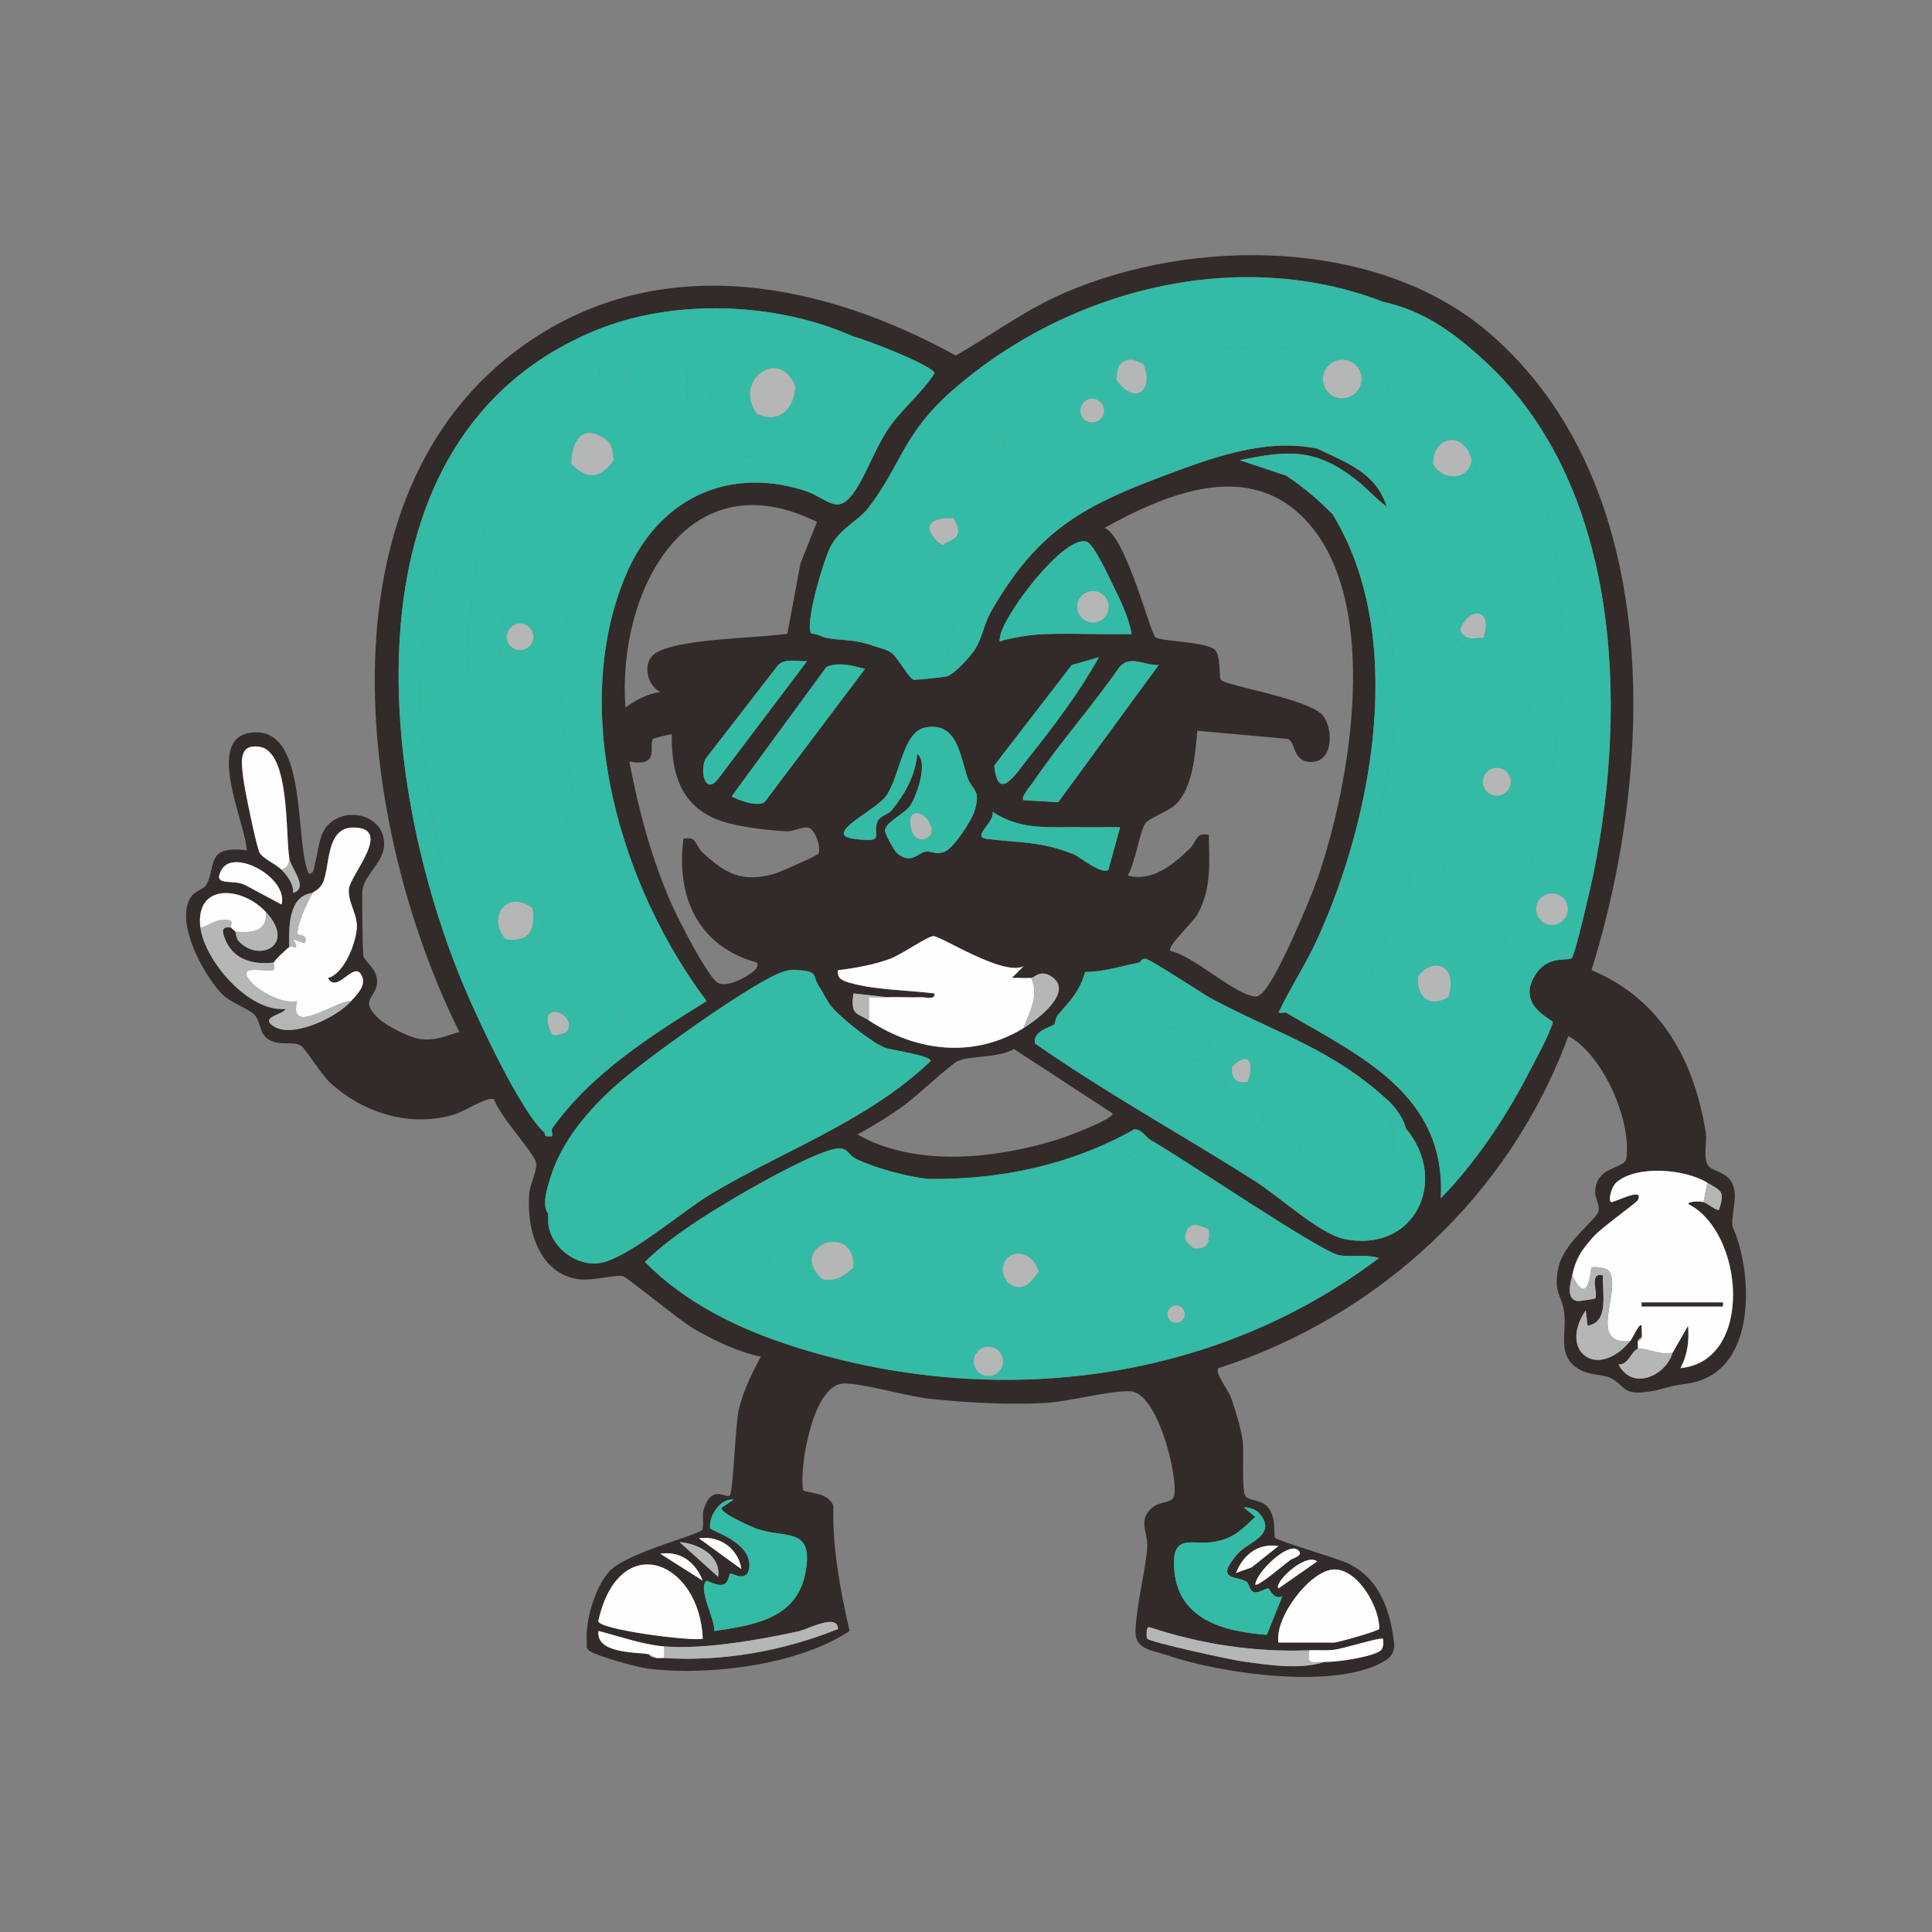 <?xml version="1.0" encoding="UTF-8"?><svg id="Layer_1" xmlns="http://www.w3.org/2000/svg" viewBox="0 0 500 500"><rect x="0" y="0" width="500" height="500" fill="#808080" stroke="none"/><defs><style>.cls-1{fill:#322b29;}.cls-2{fill:#fefefe;}.cls-3{fill:#33bba6;}.cls-4{fill:#b5b6b6;}</style></defs><path class="cls-1" d="M151.87,425.09c-.51-5.47,2.14-14.53,5.96-18.54,4.49-4.73,23.14-9.37,23.87-10.62.6-1.02-.07-3.52.38-5.11,1.94-6.82,5.67-3.05,6.75-3.74.95-.61,1.42-18.15,2.35-22.19,1.13-4.91,3.4-9.38,5.7-13.79-5.94-1.23-12.07-4.2-17.31-7.21-3.62-2.08-17.28-13.38-18.4-13.64-1.87-.44-7.86,1.38-11.73.77-10.27-1.63-13.27-13.56-12.45-22.33.22-2.4,2.19-5.93,1.72-7.9-.58-2.45-9.72-12.44-10.83-16.27-1.52-.95-7.63,3.08-10.2,3.87-11.37,3.49-23.71-.28-32.33-8.28-2.22-2.06-6.42-8.9-7.48-9.52-2.11-1.24-5.59.22-8.4-1.6-2.48-1.6-1.94-4.63-3.62-6.38-1.55-1.61-6.06-2.97-8.51-5.49-4.72-4.85-12.19-18.67-7.92-24.99,1.1-1.62,3.3-2,3.93-3.07,2.68-4.53-.35-10.47,10.52-8.98-.34-7.41-11.75-30.55,2.5-30.55,13.31,0,9.85,28.42,13.51,36.55,1.44.24,1.4-1.76,1.68-2.79,1.01-3.62.91-8.21,4.33-10.68,5.58-4.04,14.25-.64,13.47,6.61-.46,4.31-5.26,7.41-5.58,11.37-.11,1.36.05,15.98.25,16.8.36,1.53,3.39,3.08,3.55,6.36.21,4.52-4.96,4.75.36,9.8,2.04,1.93,7.98,4.96,10.69,5.33,4.16.56,6.41-.75,10.24-1.8-26.52-53.51-38.2-142.27,19.69-179.8,34.31-22.24,75-13.9,108.81,4.74,9.32-5.39,17.89-11.77,27.82-16.1,33.46-14.61,81.45-14.46,110.15,10.2,45.39,39,42.96,112.35,26.54,164.94,18.05,7.55,26.57,23.39,29.57,42.04.39,2.43-.67,5.89.43,8.24,1.21,2.59,8.16,1.19,6.95,10.2-1.09,8.14-.44,4.03,1.51,11.59,3.29,12.73,2.29,32.97-14.03,35-4.65.58-5.47,1.32-8.99,1.92-7.72,1.32-6.56-1.5-10.49-3.41-2.24-1.09-5.12-.62-7.88-2.12-6.22-3.4-3.43-9.24-4.14-14.86-.56-4.46-2.9-5.07-1.5-11.62s9.84-12.29,10.4-14.63c.36-1.53-.91-3.26-.88-4.83.14-7.17,7.7-5.78,8.1-8.93,1.25-9.9-6.1-26.69-15.06-31.54-15,41.07-48.9,72.52-90.55,85.97-.99,1.27,2.49,5.49,3.31,7.76,1.05,2.9,2.6,8.07,2.97,11.03.41,3.26-.37,12.69.71,14.28.89,1.31,3.94.94,5.6,2.68,2.65,2.79,1.53,7.52,2.07,8.16.63.77,16.04,5.26,18.88,6.62,8.38,4,11.19,12.72,12,21.5-.17.11.06,2.08-2.04,3.45-12.43,8.08-43.12,3.52-56.72-1.18-3.78-1.31-8.42-1.43-8.24-6.27.26-6.98,2.48-14.9,3.04-21.56.32-3.87-2.67-7.2,1.43-10.48,2.23-1.78,5.31-.77,5.62-3.45.66-5.77-4.57-26.41-11.54-26.57-5.69-.13-15.59,2.69-22.06,3.04-9.5.52-20.4-.08-29.87-1.11-6.11-.67-17.17-4.06-22.18-3.92-7.86.21-11.44,21.2-10.5,27.47.16.96,6.69.34,7.87,4.27-.29,10.68,1.8,21.78,4.19,32.3-13.15,8.79-36.53,11.71-52.24,9.74-2.58-.32-13.46-3.29-15.14-4.66-1.02-.83-.53-1.12-.62-2.08ZM357.87,78.09c-37.55-14.51-81.84-3.07-111.47,23.03-12.82,11.29-13.15,19.28-21.67,30.33-2.5,3.24-6.83,4.99-9.5,9.5-1.92,3.23-7.15,20.88-5.23,23.04,1.38-.04,2.79.91,3.88,1.11,4.41.79,6.95.25,12,2,1.68.59,3.54.88,5,2s4.47,6.57,5.58,6.83c.41.1,7.25-.66,8.42-.83,1.83-.28,6.33-5.23,7.46-7.04,1.85-2.97,2.43-6.81,4.17-9.83,11.65-20.22,22.68-26.83,44.12-34.88,12.62-4.74,26.69-10.07,40.25-7.25,7.33,3.54,15.26,6.17,17.99,15-2.91-2.09-5.15-4.8-7.99-7-10.34-8-17.31-7.68-29.99-4.99l11.99,3.99c4.26,2.81,8.47,6.36,12,10,19.19,31.26,10.59,77.85-3.82,109.68-3.02,6.67-7.23,13-10.17,19.32.6.16,1.67-.19,2,0,19.23,11.33,41.38,21.15,40.01,48,8.84-9.03,16.65-20.68,22.51-31.98,1.76-3.4,5.57-10.24,6.46-13.54.2-.73-9.79-4.24-4.43-12.44,3.28-5.02,8.31-3.33,9.33-4.16.87-.72,5.07-19.1,5.63-21.87,8.91-44.1,6.89-100.76-28.51-133.01-7.81-7.12-15.48-12.73-26-15ZM140.87,293.09c.17.15.08.86.5.99h1.5c.16-.58-.19-1.72,0-1.99,10-14.16,25.51-24,40-33.02-22.14-29.34-35.81-75.09-20.86-110.34,8.03-18.93,25.37-28.08,45.66-21.94,6.96,2.11,9.09,7.63,14.2-.7,3.02-4.92,4.77-10.35,8.17-15.33s8.5-8.98,11.83-14.15c-.48-2.08-18.02-8.8-21-9.52-20.02-8.92-46.56-9.97-66.98-1.48-66.14,27.49-56.35,116.62-33.48,170.45,3.53,8.31,14.35,31.6,20.47,37.03ZM302.87,246.08c6.35,1.54,15.3,10.2,20.99,11.62,1.31.33,1.45.37,2.55-.5,3.66-2.88,12.59-24.2,14.47-29.58,8.69-24.89,16.66-71.29-2.51-92.53-14.83-16.44-36.18-7.5-52.49,1.51,5.68,2.52,11.84,27.47,13.15,28.34,1.58,1.06,12.41,1.09,15.19,3.07,1.87,1.33,1.13,7.18,1.77,7.95,1.27,1.53,22.73,4.89,26.33,9.17,2.73,3.24,2.88,12.04-2.96,12.06-5.05.01-3.86-5.21-6.13-5.97l-23.36-2.11c-.57,6.02-1.08,14.47-5.51,18.99-1.88,1.92-7,3.58-7.97,5.03-1.52,2.27-2.62,10.41-4.55,13.45,6.44,1.73,11.79-2.86,16.06-6.96,1.91-1.83,1.47-4.36,4.95-3.53.11,7.32.74,13.9-2.96,20.54-1.19,2.14-7.9,8.26-7.03,9.45ZM203.77,163.99l3.38-18.11,4.28-10.81c-34.05-16.87-51.8,18.74-49.55,48.03,2.7-1.97,5.61-3.54,8.99-4.01-3.56-1.8-4.64-7.63-1.42-9.91,5.67-4.02,26.85-3.96,34.32-5.18ZM287.87,151.09c-1.06-2.14-4.86-10.37-6.66-10.91-5.86-1.76-21.31,18.71-22.35,24.41-.41,2.23-.09,1.29,1.02,1.04,3.99-.9,6.85-1.4,10.99-1.53,7.31-.24,14.69.18,22,0-.87-4.64-2.93-8.82-5-12.99ZM284.38,170.11l-7,1.99-20.06,26.02c.97,9.85,5.65,2.03,8.96-2.11,6.46-8.07,13.12-16.95,18.1-25.89ZM208.87,171.1c-2.5.16-5.53-.83-7.48,1.01l-18.77,24.25c-1.59,3.14-.11,9.58,3.24,5.21l23.02-30.47ZM299.87,172.1c-3.54.19-7.22-2.62-10.08.42-7.01,10.16-15.38,19.49-22.29,29.7-.61.9-3.47,4.15-2.62,4.87l8.98.53,26.01-35.52ZM223.87,173.1c-3.21-.83-6.72-1.85-9.99-.5l-24.52,33.49c1.99,1.15,6.61,2.71,8.5,1.52l26.01-34.52ZM232.15,220.79c3.68,3.08,5.28-.04,7.4-.38,1.54-.25,2.62.97,5.04-.03,2.26-.94,6.86-8.01,7.61-10.46,1.77-5.78-.54-5.07-1.83-8.82-1.95-5.7-2.67-14.28-10.76-12.85-6.07,1.08-6.59,12.58-10.3,17.78-2.76,3.86-16.98,10.06-7.98,11.11,7.97.93,4.41-.78,5.71-4.37.59-1.63,2.85-1.91,3.85-3.17,3.39-4.28,6.05-8.94,6.49-14.5,2.97,2.23-.19,10.92-1.71,13.28-1.37,2.11-6.24,4.29-6.63,6.37-.17.91,2.42,5.45,3.13,6.05ZM173.86,190.09c-.16-.19-4.7.94-4.86,1.13-1.24,1.52,2.05,7.45-6.13,5.87,2.44,12.74,5.82,25.48,11.14,37.35,1.82,4.05,8.54,17.14,11.38,19.64,2.22,1.97,8.01-1.24,9.85-2.91.76-.69,1.05-1.6.63-2.07-15.21-4.16-20.97-17.06-18.99-32.02,3.51-.86,3.03,1.77,4.94,3.54,5.98,5.53,10.21,7.88,18.61,5.52,1.27-.36,10.99-4.64,11.32-5.17.88-1.39-.7-6.28-2.53-6.77-1.38-.37-3.78,1.04-5.8.94-4.52-.23-12.34-1.17-16.52-2.57-10.59-3.56-13.18-12.08-13.04-22.47ZM74.87,222.09c-1.06-5.99.26-27.63-7.73-28.82-5.5-.82-4.68,4.06-4.17,8.22.37,3.04,3.17,16.45,4.08,18.91.63,1.7,4.39,3.2,5.81,4.69,1.53,1.6,3.12,3.63,3.01,6,4.13-1.35-.51-6.17-1.01-9ZM279.87,214.09c-8.14-.13-15.78.89-22.98-4,.62,2.71-5.56,6.48-1.54,7,8.66,1.13,13.66.49,22.52,4,1.45.58,7.33,5.46,8.99,4l3.01-10.99c-3.32-.05-6.67.05-10,0ZM80.87,231.09c-6.25.75-6.14,8.87-6,14-1.11.93-3.28,2.88-4,4-5.23.68-10.44-.68-12.57-5.94-.74-1.84-1.29-3.56,1.57-3.06.2.37.78.64,1,1,.31.51.13,1.68.93,2.52,5.29,5.61,14.93.99,7.07-7.52-6.35-6.88-18.46-7.55-17,4,1.07,8.42,12.43,21.92,21.99,21.01-.34,1.49-6.9,2.06-3.03,4.52,4.99,3.18,16.43-2.4,20.03-6.53,1.56-1.79,4.33-4.28,2.51-7.01-2.06-3.09-6.23,5.22-8.5,1.03,4.31-1.09,7.5-9.54,7.49-13.51,0-3.25-2.38-6.27-2.07-9.54.35-3.67,11.69-15.92,1.07-15.88-7.06.02-5.93,9.98-7.75,14.18-.84,1.93-2.59,2.45-2.74,2.74ZM72.87,234.09c1.78-6.89-12.32-14.65-15.52-9.02-2.58,4.53,3.03,2.37,6.08,3.97l9.44,5.05ZM266.87,253.09c-1.65.11-3.35-.06-5-.01l2.99-2.99c-5.44,2.56-21.41-7.92-23.32-7.82-1.58.08-8.19,4.75-11.14,5.85-4.06,1.52-9.2,2.47-13.53,2.97-.39,2.26,1.52,2.83,3.19,3.3,6.46,1.82,15.02,1.87,21.8,2.71.23,1.75-2.27.94-3.48.99-2.83.12-5.69-.13-8.51,0l-9-1c-.8,5.81.92,4.97,4,7,12.28,8.09,27.1,9.88,40,2,3.39-2.07,13.56-9.54,7.01-13.52-2.73-1.66-4.2.46-5.01.52ZM294.87,249.09c-4.7.9-9.09,2.42-14.05,2.45-1.47,5.15-3.78,7.31-6.99,11.05-.73.85-.77,2.28-.97,2.49-.61.66-5.79,1.7-4.99,4.98,18.37,12.82,38.02,23.62,56.91,35.6,6.24,3.96,16.75,13.66,23.02,14.97,18.34,3.82,27.3-15.12,16.06-28.55-.6-2.55-2.56-5.33-4.43-7.07-14.5-13.5-28.53-17.34-45.59-26.4-2.88-1.53-16.22-10.49-17.5-10.51-.9-.01-1.31.95-1.47.99ZM141.87,314.09c-.06.31.02.67,0,1-.5,6.69,6.66,12.73,13.23,11.81,7.17-1.01,21.3-13.27,28.46-17.61,19.02-11.52,40.94-19.03,57.29-34.69.04-1.49-10.25-2.79-11.98-3.5-3.38-1.38-11.75-8-14-11-.91-1.21-1.95-3.4-3-5-1.7-2.6-.02-3.63-5-4-2.39-.18-3.38,0-5.57.93-8.32,3.56-33.56,21.62-40.96,28.05s-15.04,15.06-17.99,25.01c-.7,2.35-2.2,6.85-.48,9.02ZM287.87,288.1l-25.48-16.63c-3.88,2.41-11.22,1.66-14.5,3.13-1.87.83-10.69,9.12-13.7,11.3-3.88,2.82-8.07,5.46-12.31,7.68,15.13,8.66,36.11,6.29,52.2,1.21,1.46-.46,14.72-5.32,13.79-6.7ZM239.87,305.09c-5.66-.78-12.24-2.42-18-5-3.09-1.38-2.05-4.09-7.72-2.23-8.15,2.67-25.63,12.84-33.2,17.81-4.97,3.26-9.79,6.75-14.06,10.92,10.5,10.62,24.09,17.26,38.19,21.79,51.36,16.47,108.4,10.02,151.78-22.79-3.3-1.05-6.83-.16-10.26-.73-4.7-.79-40.3-25-48.74-29.76-1.3-.73-2.4-2.93-4.33-2.82-16.29,9.24-34.98,13.16-53.67,12.82ZM441.87,306.09c-5.72-3.53-18.33-4.66-23.56-.06-1.21,1.06-2.13,4.31-1.43,5.06.41.44,8.84-4.2,6.99-.51-.41.81-9.3,7.01-11.5,9.5-3.07,3.47-4.52,5.53-5.49,10.01-.34,1.58-1.83,6.19,1.44,6.66.23.03,4.34-.55,4.5-.71.97-.95-1.82-7.03,2.05-5.94-.33,4.13,1.76,12.1-3.99,12.99l-.49-3.98c-7.16,10.58,2.94,18.26,11.49,7.99.75-.9,2.47-5.04,2.99-3.99-.05.98.13,2.02.01,2.99-.44.16-.89.56-1,1-.14.57.09,1.36,0,2-1.55.33-2.47,4.26-5,4.02,3.55,6.9,12.19,2.98,14-3.02l3.99-7c.33,3.87-.12,7.56-1.99,10.99,19.14-1.84,16.54-35.22,2-42.49.4-.83,3.29-.66,3.99-.49s3.5,2.37,3.99,2c1.71-5.07.38-4.92-2.99-7ZM189.86,388.1c-3.54-.43-6.54,4.47-6.07,7.38.13.78,10.71,3.49,10.13,10.11-.37,4.23-4.64,1.43-4.94,1.64-.34.23-.35,2.35-1.73,2.82-1.71.58-4.2-1.09-4.38-.95-2.44,1.84,2.28,10.17,2,13.01,11.58-1.68,22.79-3.66,23.93-17.65.73-8.96-5.94-6.38-12.97-8.82-1.11-.39-10.16-4.3-8.97-5.53l3-2ZM325.61,391.35c-.75-.79-2.59-1.32-3.73-1.26l2.99,2.49c-3.62,3.29-5.48,5.53-10.58,6.43-5.65,1-10.88-2.38-10.44,6.53.67,13.53,12.64,16.68,24.01,17.55l4.02-10c-2.32,1.09-3.33-2.01-3.59-2.01-1.03-.02-2.45,1.31-3.8.94-1.11-.3-1.21-2.25-1.87-2.67-2.63-1.66-8.47-.16-2.26-7.3,2.56-2.94,10.71-4.95,5.26-10.71ZM191.87,406.09c-.76-5.31-5.72-8.81-10.99-7.98l10.99,7.98ZM185.86,408.09c.83-5.6-5.44-8.7-9.98-8.99l9.98,8.99ZM330.87,400.1c-5.32-.78-9.1,2.24-11,6.98l4.05-1.44,6.95-5.54ZM335.86,401.1c-2.57-2.09-10.78,5.84-10.99,8.98.69.66,7.84-5.48,9.11-6.41.5-.37,3.69-1.11,1.89-2.58ZM181.87,409.08c-1.9-4.74-5.68-7.76-10.99-6.98l10.99,6.98ZM181.88,424.1c-.86-20.36-21.68-28.48-27.04-4.58-.04,2.21,24.01,5.31,27.04,4.58ZM340.87,404.1c-3.03-2.42-11.39,5.61-9.99,6.98l9.99-6.98ZM330.87,425.09h14.5c.65,0,11.48-2.97,11.57-3.57.15-5.46-5.57-15.35-11.57-15.35s-15.61,12.47-14.5,18.92ZM171.87,426.09c-5.45-.43-11.67-2.65-16.99-4-.66,5.77,9.08,5.43,12.99,6,.11.02.26.83,2,1,.66.06,1.34-.04,2,0,15.22,1,30.97-1.84,45.01-7.51-.1-4.2-7.62.04-10.38.64-10.2,2.21-24.28,4.69-34.63,3.87ZM338.87,427.09c-14.21.56-28.03-1.57-41.49-6.01-.89-.03-.64,2.83-.51,2.99.81.97,21.67,5.49,24.63,5.89,6.65.91,14.92,2.27,21.37.13,3.09.1,12.13-1.23,14.4-2.91.95-.7.77-2.89.59-3.08-.44-.47-10.43,2.62-12.63,2.87s-4.24.04-6.36.12Z"/><path class="cls-3" d="M357.87,78.09c10.52,2.27,18.19,7.88,26,15l13.27,28.23c17.4,49.97,1.69,117.95-27.77,160.75-9.36-10.41-21.54-17.92-34.5-22.98,23.26-31.16,40.02-95,10-126-3.53-3.64-7.74-7.19-12-10,5.71-2.93,12.26.28,18,1,2.84,2.2,5.08,4.91,7.99,7-2.73-8.83-10.66-11.46-17.99-15-2.14-1.03-3.96-2.77-6.73-3.77-37.75-13.73-88.53,22.61-89.27,62.77-1.16.17-8,.93-8.42.83-1.12-.26-4.11-5.7-5.58-6.83.93-5.38,7.97-25.6,12-28,5.72,4.35,10.76-5.81,4-7-.31-.05-.68,0-1,0,.04-2.94-2.06-3.4-4.45-3.02-7.56,1.18-17.07,28.41-15.55,36.02-5.05-1.75-7.59-1.21-12-2,.62-11.29,3.99-22.66,10.6-31.9,30.97-43.24,79.3-66.76,133.4-55.1ZM253.87,113.09c-.28,7.67,6.82,6.61,6,0,1.54-.13,13.22-8,15.98-9.52,2.56-1.41,12.6-4.91,13.02-5.48,4.37,6.94,10.09,3.37,7-4,6.6-.25,13.66-3.43,20.52-3.98,3.73-.3,21.08.84,22.39-1.1,4-5.94-11.49-8.74-14.91-8.91-.99-.05-2.01,0-3,0-17.98.15-44.5,9.61-58.48,21.02-3.51,2.87-8.35,7.26-8.52,11.98ZM352.37,98.08c0-2.76-2.24-5-5-5s-5,2.24-5,5,2.24,5,5,5,5-2.24,5-5ZM333.71,97.58c0-2-1.62-3.62-3.62-3.62s-3.62,1.62-3.62,3.62,1.62,3.62,3.62,3.62,3.62-1.62,3.62-3.62ZM359.16,100.29c0-1.68-1.36-3.04-3.04-3.04s-3.04,1.36-3.04,3.04,1.36,3.04,3.04,3.04,3.04-1.36,3.04-3.04ZM285.75,106.26c0-1.7-1.38-3.08-3.08-3.08s-3.08,1.38-3.08,3.08,1.38,3.08,3.08,3.08,3.08-1.38,3.08-3.08ZM376.88,109.09c2.81,2.84,7.95-4.67,3.48-5.99-3.86-1.14-4.19,5.27-3.48,5.99ZM380.87,119.09c-1.91-7.78-10.05-6.37-10,1,.07,10.54,11.64,8.06,11,.56-.08-.89-.95-1.33-1-1.56ZM398.21,139.01c0-2.67-2.16-4.83-4.83-4.83s-4.83,2.16-4.83,4.83,2.16,4.83,4.83,4.83,4.83-2.16,4.83-4.83ZM377.87,163.09c-.61,1.84-1.71,4.03,1.71,4.85s3.59-.97,4.29-2.85c2.84-7.63-3.87-8.42-6-2ZM401.26,183.07c0-1.6-1.3-2.9-2.9-2.9s-2.9,1.3-2.9,2.9,1.3,2.9,2.9,2.9,2.9-1.3,2.9-2.9ZM368.54,186.22c-6.52,2.21,1.82,13.49,6.34,8.39,3.47-3.91-1.59-10-6.34-8.39ZM390.99,202.32c0-2-1.62-3.62-3.62-3.62s-3.62,1.62-3.62,3.62,1.62,3.62,3.62,3.62,3.62-1.62,3.62-3.62ZM358.87,242.09c-4.03-4.16-9.59-.7-7.36,4.74.76,1.85,3.25,1.99,3.36,2.26.53,1.26-.98,4.73,1.52,6,7.76-4.78,11.56-14.74,14.48-23,.89-2.5,1.42-2.44,2-6,.04-.27.94-.65.83-2.23-.26-3.67-5.48-5.1-7.89-2.32-.72.83-6.31,18.03-6.94,20.56ZM374.87,258.09c2.73-9.99-5.66-9.82-8-5-3.84,7.9,3.52,11.8,8.14,6.48.89-1.02-.16-1.4-.14-1.48ZM356.87,262.69c0-1.76-1.42-3.18-3.18-3.18s-3.18,1.42-3.18,3.18,1.42,3.18,3.18,3.18,3.18-1.42,3.18-3.18Z"/><path class="cls-3" d="M291.87,299.09l35.04,19.46c.8.49,1.39,1.9.96,2.52-.55.81-15.1,8.18-17.32,9.19-41.44,18.82-92.07,19.38-132.65-1.67,10.55-11.35,26.18-15.02,38.9-23.08,2.1-1.33,4.97-2.52,5.08-5.42,5.76,2.58,12.34,4.22,18,5,16.86,2.32,35.97.79,52-6ZM278.87,310.09c-1.32.47-3.53-.84-5.52.98-3.68,3.35-.95,13.02,8.52,4.02,2.11-2.01,5.44-3,3.56-7.06-3.56-3.56-5.99,1.85-6.56,2.06ZM232,311.23c-2.31,3.63,2.82,8.91,5.41,3.86,2.09-4.08-4-6.06-5.41-3.86ZM308.87,323.09c4.1,4.2,7.83-.87,6.53-4.01-1-2.4-2.38-.95-2.53-.99-1.86-.49-3.69-2.1-5.56-.06-1.54,3.1.05,3.51,1.56,5.06ZM212.87,331.09c3.78,3.33,7.77,2.21,8-3,.56-12.32-17.62-5.47-8,3ZM198.74,328.95c2.31-3.63-2.82-8.91-5.41-3.86-2.09,4.08,4,6.06,5.41,3.86ZM260.87,332.09c3.97,5.39,10.12,3.07,8-3-3.06-8.73-12.94-3.71-8,3Z"/><path class="cls-3" d="M297.87,295.09c8.44,4.77,44.03,28.98,48.74,29.76,3.43.57,6.95-.32,10.26.73-43.38,32.81-100.42,39.26-151.78,22.79-14.1-4.52-27.69-11.17-38.19-21.79,4.27-4.16,9.09-7.65,14.06-10.92,7.58-4.97,25.05-15.15,33.2-17.81,5.67-1.86,4.63.85,7.72,2.23-.11,2.89-2.98,4.08-5.08,5.42-12.72,8.07-28.34,11.73-38.9,23.08,40.58,21.05,91.22,20.5,132.65,1.67,2.23-1.01,16.77-8.38,17.32-9.19.43-.62-.16-2.03-.96-2.52l-35.04-19.46c1.47-.62,4.49-2.94,6-4ZM306.63,340.09c0-1.25-1.01-2.26-2.26-2.26s-2.26,1.01-2.26,2.26,1.01,2.26,2.26,2.26,2.26-1.01,2.26-2.26ZM259.59,352.34c0-2.1-1.7-3.8-3.8-3.8s-3.8,1.7-3.8,3.8,1.7,3.8,3.8,3.8,3.8-1.7,3.8-3.8Z"/><path class="cls-3" d="M383.87,93.09c35.4,32.25,37.42,88.91,28.51,133.01-.56,2.77-4.76,21.15-5.63,21.87-1.02.84-6.05-.85-9.33,4.16-5.36,8.21,4.63,11.72,4.43,12.44-.89,3.3-4.69,10.14-6.46,13.54-5.86,11.3-13.68,22.95-22.51,31.98,1.37-26.85-20.78-36.67-40.01-48-1.06-3.6,1.86-2.82,2-3,12.96,5.06,25.15,12.57,34.5,22.98,29.46-42.81,45.17-110.79,27.77-160.75l-13.27-28.23ZM405.75,235.3c0-2.26-1.83-4.09-4.09-4.09s-4.09,1.83-4.09,4.09,1.83,4.09,4.09,4.09,4.09-1.83,4.09-4.09Z"/><path class="cls-3" d="M294.87,249.09c6.44,4.35,12.65,9.16,19.33,13.17,15.94,9.57,30.35,13.29,44.67,25.83,3.25,6.98,2.67,14.94-4.29,19.21-13.51,8.28-20.86-3.09-30.8-9.61-16.82-11.04-34.27-21.27-50.91-32.59.2-.21.24-1.64.97-2.49,3.21-3.74,5.52-5.9,6.99-11.05,4.96-.03,9.34-1.56,14.05-2.45ZM297.74,261.08c0-1.89-1.53-3.42-3.42-3.42s-3.42,1.53-3.42,3.42,1.53,3.42,3.42,3.42,3.42-1.53,3.42-3.42ZM305.87,270.09c4.42,10.41,10.33-1.31,5.4-2.92-3.41-1.12-3.76,1.64-5.4,2.92-.49-1.16-.51-2.71-1.09-3.9-7.85-1.53-5.44,9,1.09,3.9ZM318.87,276.09c-3.97,4.01-1.57,7.24,3.43,6.05,1.18-.28.35-1.47.57-2.05,1.85-4.87.39-8.43-4-4ZM349.81,289.01c0-2.13-1.73-3.85-3.85-3.85s-3.85,1.73-3.85,3.85,1.73,3.85,3.85,3.85,3.85-1.73,3.85-3.85ZM326.98,289.43c0-1.36-1.1-2.46-2.46-2.46s-2.46,1.1-2.46,2.46,1.1,2.46,2.46,2.46,2.46-1.1,2.46-2.46ZM338.38,295.1c-1.66.37-3.76,4.24-1,4.99,4.51,1.22,4.31-5.72,1-4.99Z"/><path class="cls-3" d="M211.87,255.09c-6.8,7.17-48.23,26.54-48.88,34.65-.12,1.47,1,2.4,2.39,2.39.88,0,12.13-8.59,14.49-10.04-3.74,15.48,16.79,6.47,3-1,2.68-1.61,19.4-11,20-12,4.69,3.92,7.88,2.22,7-4,.38-.04,5.97-3.76,5-5,2.25,3,10.62,9.62,14,11-16.55,14.52-40.69,20.77-57.48,34.02-3.67,2.89-6.16,7.19-10.47,9.53-7.11,3.86-11.77,2.35-19.05.45.02-.33-.06-.69,0-1,.73-3.55,5.57-12.38,7.77-15.73,13.18-20,39.75-31.44,58.7-45.26l-1.47-2.01c4.98.37,3.3,1.4,5,4ZM203.95,281.58c0-1.43-1.16-2.58-2.58-2.58s-2.58,1.16-2.58,2.58,1.16,2.58,2.58,2.58,2.58-1.16,2.58-2.58ZM160.87,303.09c1.43,1.84,1.07,5.63,6.07,3.57,3.96-6.77-2.55-6.02-3.07-6.57-.28-.29-1.22-7.53-5.07-2.58-2.78,3.58.87,4.04,2.07,5.58Z"/><path class="cls-3" d="M141.87,315.09c7.28,1.9,11.94,3.41,19.05-.45,4.31-2.34,6.8-6.63,10.47-9.53,16.79-13.25,40.93-19.51,57.48-34.02,1.73.71,12.02,2.01,11.98,3.5-16.35,15.66-38.27,23.17-57.29,34.69-7.16,4.34-21.29,16.6-28.46,17.61-6.58.93-13.73-5.12-13.23-11.81Z"/><path class="cls-3" d="M340.87,116.09c-13.56-2.82-27.63,2.51-40.25,7.25-21.45,8.05-32.48,14.66-44.12,34.88-1.74,3.02-2.31,6.86-4.17,9.83-1.13,1.81-5.63,6.76-7.46,7.04.74-40.16,51.53-76.5,89.27-62.77,2.76,1.01,4.59,2.74,6.73,3.77Z"/><path class="cls-3" d="M272.87,265.09c16.64,11.32,34.09,21.55,50.91,32.59,9.94,6.52,17.29,17.89,30.8,9.61,6.97-4.27,7.55-12.23,4.29-19.21,1.42,1.24,3.16,1.81,5,4,11.24,13.43,2.28,32.38-16.06,28.55-6.27-1.31-16.79-11.01-23.02-14.97-18.89-11.99-38.54-22.78-56.91-35.6-.8-3.28,4.38-4.32,4.99-4.98Z"/><path class="cls-2" d="M229.87,258.09c2.82-.13,5.68.12,8.51,0,1.21-.05,3.71.76,3.48-.99-6.78-.84-15.33-.89-21.8-2.71-1.67-.47-3.59-1.03-3.19-3.3,4.33-.5,9.47-1.45,13.53-2.97,2.95-1.1,9.56-5.77,11.14-5.85,1.91-.1,17.88,10.38,23.32,7.82l-2.99,2.99c1.65-.05,3.35.12,5,.01,2.12,4.59-.4,8.7-2,13-12.9,7.88-27.72,6.09-40-2v-6.01c1.65-.06,3.34.08,5,0Z"/><path class="cls-3" d="M357.87,78.09c-54.1-11.66-102.43,11.86-133.4,55.1-6.61,9.24-9.99,20.61-10.6,31.9-1.08-.19-2.5-1.15-3.88-1.11-1.92-2.16,3.31-19.81,5.23-23.04,2.68-4.51,7.01-6.26,9.5-9.5,8.52-11.05,8.85-19.04,21.67-30.33,29.63-26.09,73.92-37.54,111.47-23.03Z"/><path class="cls-3" d="M232.15,220.79c-.71-.6-3.3-5.14-3.13-6.05.39-2.08,5.27-4.25,6.63-6.37,1.52-2.35,4.68-11.05,1.71-13.28-.44,5.56-3.1,10.22-6.49,14.5-1,1.26-3.26,1.54-3.85,3.17-1.29,3.6,2.26,5.3-5.71,4.37-9-1.05,5.22-7.26,7.98-11.11,3.72-5.19,4.23-16.7,10.3-17.78,8.08-1.43,8.8,7.14,10.76,12.85,1.29,3.75,3.6,3.05,1.83,8.82-.75,2.46-5.34,9.53-7.61,10.46-2.42,1-3.5-.21-5.04.03-2.12.34-3.72,3.46-7.4.38ZM235.88,211.09c-.7.71-.37,7.13,3.48,5.99,4.46-1.32-.68-8.82-3.48-5.99Z"/><path class="cls-3" d="M334.87,259.09c-.14.18-3.06-.6-2,3-.33-.19-1.4.16-2,0,2.95-6.32,7.15-12.65,10.17-19.32,14.42-31.83,23.01-78.42,3.82-109.68,30.02,31,13.26,94.84-10,126Z"/><path class="cls-3" d="M206.87,251.09l1.47,2.01c-18.95,13.82-45.52,25.26-58.7,45.26-2.2,3.34-7.05,12.17-7.77,15.73-1.72-2.16-.22-6.67.48-9.02,2.96-9.95,10.3-18.33,17.99-25.01s32.64-24.49,40.96-28.05c2.19-.94,3.18-1.1,5.57-.93Z"/><path class="cls-3" d="M214.87,260.09c.97,1.24-4.62,4.96-5,5-.59.07-2.39-1.86-5-.54-2.33,1.18-1.52,3.75-2,4.54-.6,1-17.32,10.39-20,12-.6.36-2,.39-3,1-2.37,1.44-13.61,10.03-14.49,10.04-1.39.01-2.51-.91-2.39-2.39.65-8.11,42.08-27.48,48.88-34.65,1.05,1.6,2.09,3.79,3,5Z"/><path class="cls-3" d="M287.87,151.09c-4.13-1.17-5.01.92-6.85,2.31-4.76,2.19-8.17,5.53-10.15,10.69-4.13.14-7,.63-10.99,1.53-1.11.25-1.43,1.2-1.02-1.04,1.04-5.7,16.49-26.17,22.35-24.41,1.8.54,5.6,8.77,6.66,10.91Z"/><path class="cls-3" d="M245.87,134.09c-6.5-.1-6.81,3.6-2,7-.24.15-.75-.15-1,0-4.03,2.4-11.07,22.62-12,28-1.46-1.12-3.32-1.41-5-2-1.53-7.61,7.99-34.85,15.55-36.02,2.39-.37,4.5.09,4.45,3.02Z"/><path class="cls-3" d="M294.87,249.09c.16-.03.57-1,1.47-.99,1.28.02,14.63,8.98,17.5,10.51,17.06,9.06,31.09,12.91,45.59,26.4,1.87,1.74,3.83,4.52,4.43,7.07-1.84-2.19-3.58-2.76-5-4-14.32-12.54-28.73-16.26-44.67-25.83-6.68-4.01-12.89-8.82-19.33-13.17Z"/><path class="cls-3" d="M299.87,172.1l-26.01,35.52-8.98-.53c-.85-.72,2.01-3.97,2.62-4.87,6.91-10.21,15.29-19.54,22.29-29.7,2.86-3.04,6.54-.22,10.08-.42Z"/><path class="cls-3" d="M223.87,173.1l-26.01,34.52c-1.89,1.18-6.51-.37-8.5-1.52l24.52-33.49c3.28-1.35,6.78-.33,9.99.5Z"/><path class="cls-3" d="M208.87,171.1l-23.02,30.47c-3.34,4.37-4.83-2.08-3.24-5.21l18.77-24.25c1.95-1.84,4.98-.84,7.48-1.01Z"/><path class="cls-3" d="M284.38,170.11c-4.98,8.95-11.64,17.83-18.1,25.89-3.32,4.14-8,11.97-8.96,2.11l20.06-26.02,7-1.99Z"/><path class="cls-3" d="M297.87,295.09c-1.51,1.06-4.53,3.38-6,4-16.03,6.79-35.14,8.32-52,6,18.69.35,37.38-3.58,53.67-12.82,1.93-.11,3.03,2.08,4.33,2.82Z"/><path class="cls-3" d="M287.87,151.09c2.06,4.17,4.12,8.36,5,12.99-7.31.19-14.69-.23-22,0,1.98-5.17,5.4-8.51,10.15-10.69-2.01,1.01-2.83,3.46-1.82,5.47s3.46,2.83,5.47,1.82,2.83-3.46,1.82-5.47-3.46-2.83-5.47-1.82c1.84-1.39,2.72-3.48,6.85-2.31Z"/><path class="cls-3" d="M279.87,214.09l-2,7c-8.86-3.51-13.86-2.87-22.52-4-4.02-.52,2.16-4.3,1.54-7,7.2,4.89,14.84,3.87,22.98,4Z"/><path class="cls-3" d="M279.87,214.09c3.32.05,6.67-.04,10,0l-3.01,10.99c-1.66,1.46-7.54-3.42-8.99-4l2-7Z"/><path class="cls-3" d="M350.87,124.09c-5.74-.72-12.29-3.93-18-1l-11.99-3.99c12.68-2.69,19.66-3.01,29.99,4.99Z"/><path class="cls-4" d="M264.87,266.09c1.6-4.3,4.12-8.41,2-13,.81-.05,2.29-2.18,5.01-.52,6.55,3.98-3.62,11.45-7.01,13.52Z"/><path class="cls-4" d="M229.87,258.09c-1.66.08-3.35-.07-5.01,0v6.01c-3.08-2.03-4.8-1.19-4-7l9,1Z"/><path class="cls-2" d="M80.87,231.09c.16-.29,1.9-.81,2.74-2.74,1.83-4.19.69-14.15,7.75-14.18,10.62-.03-.72,12.22-1.07,15.88-.31,3.27,2.06,6.29,2.07,9.54,0,3.97-3.18,12.42-7.49,13.51,2.27,4.19,6.45-4.12,8.5-1.03,1.82,2.73-.95,5.22-2.51,7.01-4.27-.05-16.27,9.3-13.99,0-3.75,1.03-11.67-3.31-13-6.52-1.2-2.89,5.88-.76,6.93-1.58.39-.3-.12-1.63.06-1.9.72-1.12,2.89-3.07,4-4,.71-.6,3.02,1.44,1-1.99l2.99.99c1.1-2.55-1.94-1.83-1.91-2.42.19-3.14,2.4-7.72,3.92-10.58Z"/><path class="cls-2" d="M74.87,222.09c-.01,1.46-.57,2.57-2,3-1.42-1.49-5.18-3-5.81-4.69-.92-2.46-3.71-15.87-4.08-18.91-.51-4.16-1.34-9.05,4.17-8.22,7.98,1.19,6.67,22.83,7.73,28.82Z"/><path class="cls-4" d="M51.87,240.09c2.4-.69,3.72-2.13,6.51-2.08,2.58.05,1.08,1.32,1.49,2.08-2.86-.49-2.31,1.23-1.57,3.06,2.12,5.26,7.34,6.62,12.57,5.94-.17.27.33,1.6-.06,1.9-1.06.82-8.13-1.3-6.93,1.58,1.33,3.21,9.24,7.55,13,6.52-2.28,9.29,9.72-.05,13.99,0-3.6,4.14-15.04,9.71-20.03,6.53-3.87-2.46,2.68-3.04,3.03-4.52-9.56.91-20.93-12.59-21.99-21.01Z"/><path class="cls-2" d="M68.87,236.09c.29,5.11-3.76,5.42-8,5-.22-.36-.8-.63-1-1-.41-.76,1.09-2.04-1.49-2.08-2.8-.05-4.11,1.4-6.51,2.08-1.46-11.55,10.65-10.88,17-4Z"/><path class="cls-2" d="M72.87,234.09l-9.44-5.05c-3.05-1.6-8.66.56-6.08-3.97,3.2-5.63,17.31,2.13,15.52,9.02Z"/><path class="cls-4" d="M60.87,241.09c4.24.42,8.29.11,8-5,7.86,8.52-1.78,13.14-7.07,7.52-.8-.85-.62-2.02-.93-2.52Z"/><path class="cls-4" d="M80.87,231.09c-1.51,2.86-3.72,7.44-3.92,10.58-.04.59,3.01-.14,1.91,2.42l-2.99-.99c2.02,3.43-.29,1.4-1,1.99-.14-5.13-.25-13.25,6-14Z"/><path class="cls-4" d="M74.87,222.09c.5,2.83,5.14,7.65,1.01,9,.11-2.37-1.49-4.4-3.01-6,1.43-.43,1.99-1.54,2-3Z"/><path class="cls-3" d="M325.61,391.35c5.44,5.77-2.71,7.77-5.26,10.71-6.2,7.14-.36,5.63,2.26,7.3.66.42.76,2.36,1.87,2.67,1.36.37,2.77-.96,3.8-.94.27,0,1.28,3.1,3.59,2.01l-4.02,10c-11.37-.87-23.34-4.02-24.01-17.55-.44-8.91,4.8-5.54,10.44-6.53,5.1-.9,6.96-3.13,10.58-6.43l-2.99-2.49c1.14-.06,2.98.46,3.73,1.26Z"/><path class="cls-2" d="M330.87,425.09c-1.11-6.45,8.31-18.92,14.5-18.92s11.71,9.88,11.57,15.35c-.09.6-10.91,3.57-11.57,3.57h-14.5Z"/><path class="cls-4" d="M338.87,427.09c-.55,4.12.62,2.89,4,3-6.44,2.13-14.72.78-21.37-.13-2.96-.41-23.82-4.92-24.63-5.89-.13-.16-.38-3.02.51-2.99,13.45,4.44,27.28,6.58,41.49,6.01Z"/><path class="cls-2" d="M338.87,427.09c2.13-.08,4.22.12,6.36-.12s12.19-3.34,12.63-2.87c.18.19.36,2.38-.59,3.08-2.27,1.68-11.31,3.02-14.4,2.91-3.38-.11-4.55,1.12-4-3Z"/><path class="cls-2" d="M335.86,401.1c1.8,1.46-1.39,2.21-1.89,2.58-1.27.93-8.42,7.07-9.11,6.41.22-3.15,8.42-11.07,10.99-8.98Z"/><path class="cls-2" d="M330.87,400.1l-6.95,5.54-4.05,1.44c1.9-4.74,5.68-7.76,11-6.98Z"/><path class="cls-2" d="M340.87,404.1l-9.99,6.98c-1.4-1.38,6.96-9.4,9.99-6.98Z"/><path class="cls-3" d="M189.86,388.1l-3,2c-1.19,1.22,7.86,5.14,8.97,5.53,7.03,2.44,13.7-.14,12.97,8.82-1.14,13.99-12.35,15.97-23.93,17.65.28-2.84-4.44-11.17-2-13.01.18-.14,2.66,1.53,4.38.95,1.38-.47,1.39-2.59,1.73-2.82.3-.2,4.57,2.59,4.94-1.64.58-6.61-10-9.32-10.13-10.11-.47-2.9,2.53-7.81,6.07-7.38Z"/><path class="cls-2" d="M181.88,424.1c-3.02.73-27.08-2.37-27.04-4.58,5.36-23.9,26.18-15.78,27.04,4.58Z"/><path class="cls-4" d="M171.87,426.09c10.35.82,24.43-1.66,34.63-3.87,2.76-.6,10.28-4.84,10.38-.64-14.04,5.67-29.79,8.51-45.01,7.51v-3Z"/><path class="cls-2" d="M171.87,426.09v3c-.66-.04-1.34.06-2,0l-2-1c-3.91-.57-13.65-.22-12.99-6,5.32,1.35,11.55,3.57,16.99,4Z"/><path class="cls-4" d="M185.86,408.09l-9.98-8.99c4.54.29,10.82,3.4,9.98,8.99Z"/><path class="cls-2" d="M191.87,406.09l-10.99-7.98c5.27-.83,10.23,2.67,10.99,7.98Z"/><path class="cls-2" d="M181.87,409.08l-10.99-6.98c5.31-.78,9.1,2.24,10.99,6.98Z"/><path class="cls-4" d="M169.87,429.09c-1.74-.17-1.89-.98-2-1l2,1Z"/><path class="cls-3" d="M320.87,80.09c-4.35,7.53,6.29,6.74,3,0,3.42.17,18.91,2.98,14.91,8.91-1.31,1.95-18.66.8-22.39,1.1-6.85.56-13.92,3.74-20.52,3.98-.91.03-2.45-1.87-5-.55-2.29,1.19-1.64,4.06-2,4.55-.42.57-10.47,4.07-13.02,5.48-2.76,1.52-14.44,9.39-15.98,9.52-1.44.12-4.08-1.97-6,0,.17-4.72,5.01-9.11,8.52-11.98,13.98-11.41,40.5-20.87,58.48-21.02Z"/><path class="cls-3" d="M358.87,242.09c.62-2.53,6.22-19.73,6.94-20.56,2.41-2.77,7.63-1.35,7.89,2.32.11,1.58-.79,1.96-.83,2.23-8.22-7.57-12.49,6.51-2,6-2.92,8.26-6.72,18.21-14.48,23-2.49-1.27-.99-4.74-1.52-6,5.29-1.3,3.24-3.91,4-7Z"/><circle class="cls-4" cx="347.37" cy="98.08" r="5"/><path class="cls-3" d="M368.54,186.22c4.75-1.61,9.81,4.47,6.34,8.39-4.52,5.1-12.86-6.18-6.34-8.39Z"/><path class="cls-4" d="M370.87,120.09c-.05-7.37,8.09-8.78,10-1-.75,5.43-7.64,5.5-10,1Z"/><circle class="cls-3" cx="393.38" cy="139.01" r="4.83"/><path class="cls-4" d="M374.87,258.09c-4.82,2.67-8.03.38-8-5,2.34-4.82,10.73-4.99,8,5Z"/><path class="cls-3" d="M372.87,226.09c-.58,3.56-1.11,3.5-2,6-10.49.51-6.22-13.57,2-6Z"/><path class="cls-3" d="M358.87,242.09c-.76,3.09,1.29,5.7-4,7-.11-.27-2.6-.41-3.36-2.26-2.23-5.44,3.33-8.9,7.36-4.74Z"/><path class="cls-4" d="M295.87,94.09c3.09,7.37-2.63,10.94-7,4,.36-.48-.3-3.36,2-4.55,2.55-1.33,4.1.58,5,.55Z"/><path class="cls-3" d="M370.87,120.09c2.36,4.5,9.25,4.43,10-1,.06.23.93.67,1,1.56.63,7.51-10.93,9.98-11-.56Z"/><circle class="cls-3" cx="330.09" cy="97.58" r="3.62"/><circle class="cls-4" cx="387.37" cy="202.32" r="3.62"/><path class="cls-4" d="M245.87,134.09c.32,0,.69-.05,1,0,2.73,5.27.06,5.15-3,7-4.81-3.4-4.5-7.1,2-7Z"/><path class="cls-4" d="M383.87,165.09c-2.6.08-4.84.75-6-2,2.13-6.42,8.84-5.63,6,2Z"/><circle class="cls-3" cx="353.69" cy="262.69" r="3.18"/><path class="cls-3" d="M259.87,113.09c.82,6.61-6.28,7.67-6,0,1.92-1.97,4.56.12,6,0Z"/><path class="cls-3" d="M374.87,258.09c-.02.07,1.02.46.14,1.48-4.62,5.32-11.98,1.43-8.14-6.48-.03,5.38,3.18,7.67,8,5Z"/><circle class="cls-4" cx="282.67" cy="106.26" r="3.08"/><circle class="cls-3" cx="356.11" cy="100.29" r="3.04"/><path class="cls-3" d="M376.88,109.09c-.7-.71-.37-7.13,3.48-5.99,4.46,1.32-.68,8.82-3.48,5.99Z"/><circle class="cls-3" cx="398.36" cy="183.07" r="2.9"/><path class="cls-3" d="M323.87,80.09c3.29,6.74-7.35,7.53-3,0,.99,0,2.01-.05,3,0Z"/><path class="cls-3" d="M377.87,163.09c1.16,2.75,3.4,2.08,6,2-.7,1.88-1.03,3.64-4.29,2.85s-2.32-3.01-1.71-4.85Z"/><path class="cls-3" d="M246.87,134.09c6.76,1.19,1.72,11.35-4,7,.25-.15.76.15,1,0,3.06-1.85,5.73-1.73,3-7Z"/><path class="cls-4" d="M220.87,328.09c-2.53,2.18-4.39,3.7-8,3-9.62-8.47,8.56-15.32,8-3Z"/><path class="cls-3" d="M278.87,310.09c2.18.89,3.26,2.64,3,5-9.47,9-12.2-.67-8.52-4.02,1.99-1.81,4.2-.5,5.52-.98Z"/><path class="cls-4" d="M268.87,329.09c-2.28,3.04-3.98,5.55-8,3-4.94-6.71,4.94-11.73,8-3Z"/><path class="cls-3" d="M281.87,315.09c.26-2.36-.82-4.11-3-5,.57-.21,3-5.61,6.56-2.06,1.88,4.06-1.45,5.05-3.56,7.06Z"/><path class="cls-3" d="M232,311.23c1.41-2.21,7.5-.23,5.41,3.86-2.59,5.05-7.72-.23-5.41-3.86Z"/><path class="cls-3" d="M198.74,328.95c-1.41,2.21-7.5.23-5.41-3.86,2.59-5.05,7.72.23,5.41,3.86Z"/><path class="cls-4" d="M312.87,318.09c.4,3.31-.27,5.46-4,5-1.51-1.55-3.11-1.96-1.56-5.06,1.88-2.04,3.7-.43,5.56.06Z"/><path class="cls-3" d="M308.87,323.09c3.73.46,4.4-1.69,4-5,.16.04,1.54-1.41,2.53.99,1.3,3.14-2.44,8.2-6.53,4.01Z"/><path class="cls-3" d="M268.87,329.09c2.12,6.07-4.03,8.39-8,3,4.02,2.55,5.72.04,8-3Z"/><path class="cls-3" d="M220.87,328.09c-.23,5.21-4.22,6.33-8,3,3.61.7,5.47-.82,8-3Z"/><circle class="cls-4" cx="255.8" cy="352.34" r="3.8"/><circle class="cls-4" cx="304.37" cy="340.09" r="2.26"/><circle class="cls-4" cx="401.66" cy="235.3" r="4.09"/><circle class="cls-3" cx="345.95" cy="289.01" r="3.85"/><path class="cls-3" d="M305.87,270.09c1.64-1.28,1.98-4.04,5.4-2.92,4.93,1.61-.98,13.33-5.4,2.92Z"/><circle class="cls-3" cx="294.32" cy="261.08" r="3.42"/><path class="cls-3" d="M305.87,270.09c-6.53,5.1-8.93-5.43-1.09-3.9.58,1.19.59,2.74,1.09,3.9Z"/><path class="cls-4" d="M322.87,280.09c-3,.38-4.38-.94-4-4,4.39-4.43,5.85-.87,4,4Z"/><circle class="cls-3" cx="324.51" cy="289.43" r="2.46"/><path class="cls-3" d="M322.87,280.09c-.22.58.61,1.77-.57,2.05-5,1.19-7.4-2.04-3.43-6.05-.38,3.06,1,4.38,4,4Z"/><path class="cls-3" d="M338.38,295.1c3.3-.74,3.51,6.2-1,4.99-2.75-.74-.65-4.62,1-4.99Z"/><path class="cls-3" d="M182.87,281.09c13.79,7.47-6.74,16.48-3,1,1-.61,2.4-.64,3-1Z"/><path class="cls-3" d="M209.87,265.09c.88,6.22-2.31,7.92-7,4,.48-.8-.33-3.36,2-4.54,2.61-1.32,4.42.61,5,.54Z"/><path class="cls-3" d="M160.87,303.09l3-3c.52.55,7.03-.2,3.07,6.57-5,2.06-4.64-1.74-6.07-3.57Z"/><path class="cls-3" d="M160.87,303.09c-1.2-1.54-4.84-2-2.07-5.58,3.84-4.96,4.79,2.29,5.07,2.58l-3,3Z"/><circle class="cls-3" cx="201.37" cy="281.58" r="2.58"/><path class="cls-2" d="M441.87,306.09l-1,5c-.7-.17-3.6-.34-3.99.49,14.54,7.27,17.14,40.65-2,42.49,1.87-3.42,2.32-7.11,1.99-10.99l-3.99,7c-2.62.9-7.06-1.41-9-1,.09-.64-.14-1.43,0-2,.47-.11.94-.54,1-1,.12-.97-.06-2.02-.01-2.99-.52-1.04-2.24,3.09-2.99,3.99-11.34,1.06-2.03-13.11-5.44-18.06-.76-1.1-4.23-1.28-4.55-.95-.35.35-.66,10.74-5.01,2.01.97-4.48,2.42-6.54,5.49-10.01,2.2-2.49,11.1-8.69,11.5-9.5,1.85-3.69-6.58.95-6.99.51-.69-.75.22-3.99,1.43-5.06,5.23-4.59,17.85-3.47,23.56.06ZM424.87,337.09v1h21v-1h-21Z"/><path class="cls-4" d="M421.87,347.09c-8.54,10.27-18.65,2.59-11.49-7.99l.49,3.98c5.76-.89,3.66-8.86,3.99-12.99-3.87-1.09-1.08,4.99-2.05,5.94-.16.16-4.28.75-4.5.71-3.27-.47-1.78-5.08-1.44-6.66,4.34,8.73,4.66-1.66,5.01-2.01.33-.33,3.79-.16,4.55.95,3.41,4.95-5.9,19.12,5.44,18.06Z"/><path class="cls-4" d="M432.87,350.09c-1.8,6-10.44,9.93-14,3.02,2.52.23,3.45-3.7,5-4.02,1.94-.41,6.38,1.9,9,1Z"/><path class="cls-4" d="M441.87,306.09c3.36,2.08,4.7,1.93,2.99,7-.48.37-3.26-1.82-3.99-2l1-5Z"/><path class="cls-4" d="M423.87,347.09c.11-.44.56-.84,1-1-.06.46-.53.89-1,1Z"/><rect class="cls-1" x="424.87" y="337.09" width="21" height="1"/><path class="cls-4" d="M235.88,211.09c2.81-2.84,7.95,4.67,3.48,5.99-3.86,1.14-4.19-5.27-3.48-5.99Z"/><circle class="cls-4" cx="282.85" cy="157.04" r="4.08"/><path class="cls-3" d="M220.87,87.09c2.99.72,20.52,7.44,21,9.52-3.33,5.17-8.35,9.06-11.83,14.15s-5.15,10.41-8.17,15.33c-36.55-20.47-72.87.22-76.04,41.46-2.14,27.86,4.6,55.06,17.52,79.55,1.23,2.34,9.4,13.79,8.52,14.97-9.96,4.97-22.94,16.12-28.64,25.87-.7,1.19-2.62,3.18-.36,4.14-.19.27.16,1.41,0,2h-1.5c-.42-.14-.33-.85-.5-1,.4-2.21-.13-3.59-.94-5.55-4.15-10-10.56-19.59-14.81-30.2-21.96-54.9-29.97-131.55,30.75-163.25-1.45,1.88-.67,3.96,0,6-5.64.53-22.65,17.36-21.83,23.26,1.3,9.34,10.18-.52,13.83-2.26,1.2,8.64,12.18,6.66,11.99.58-.03-1.09-.84-1.88-.99-2.58-.57-2.69-.06-4.35-3-6-.31-2.42,3.32-3.6,4.99-4.52,5.08-2.79,11.49-6.29,17.01-7.48.15,1.59-.55,4.51.93,5.57,3.56,2.55,6.9-2.37,4.63-5.63-1.53-2.2-4.05-.27-5.56.06-.34-3.67,1.48-6.05-3.22-7.37-2.11-.59-11.98,1.01-12.78,2.37-.76-1.73-2.03-2.93-4-3,21.17-10.22,39.84-11.59,63-6ZM226.02,96.33c0-2.45-1.98-4.43-4.43-4.43s-4.43,1.98-4.43,4.43,1.98,4.43,4.43,4.43,4.43-1.98,4.43-4.43ZM195.87,107.09c4.55,6.24,13.05,1.04,10-7-3.99-10.52-16.31-1.67-10,7ZM122.87,151.09c-.06.09-1.81-.38-2.07.63-.46,1.75,1.06,3.08,1.07,3.37.12,4.45-1.29,9.32-1.04,14.54.14,3,1.27,13.73,4.57,14.44,1.25.3,1.76-.7,2.36-1.59,1.58-2.38,1.64-16.92,2.39-21.61s2.19-9.61,3.7-14.3c1.35-4.18,8.79-15.22-.62-16.22-6.74-.72-8.39,9.11-9.71,13.9-.52,1.89-.48,6.55-.66,6.85ZM138.04,164.82c0-1.9-1.54-3.44-3.44-3.44s-3.44,1.54-3.44,3.44,1.54,3.44,3.44,3.44,3.44-1.54,3.44-3.44ZM126.87,189.51l-3.58,3.58,3.58,3.58,3.58-3.58-3.58-3.58ZM131.95,207.58c0-1.43-1.16-2.58-2.58-2.58s-2.58,1.16-2.58,2.58,1.16,2.58,2.58,2.58,2.58-1.16,2.58-2.58ZM147.03,210.97c0-1.95-1.58-3.53-3.53-3.53s-3.53,1.58-3.53,3.53,1.58,3.53,3.53,3.53,3.53-1.58,3.53-3.53ZM130.87,243.09c5.09,5.64,13.68-2.82,7-8s-11.98,2.48-7,8ZM158.14,248.56c0-1.26-1.02-2.27-2.27-2.27s-2.27,1.02-2.27,2.27,1.02,2.27,2.27,2.27,2.27-1.02,2.27-2.27ZM161.18,262.59c0-2.11-1.71-3.81-3.81-3.81s-3.81,1.71-3.81,3.81,1.71,3.81,3.81,3.81,3.81-1.71,3.81-3.81ZM146.76,266.98c3.01-4.84-8.69-8.79-3.92.67.71.78,3.81-.49,3.92-.67Z"/><path class="cls-3" d="M221.87,126.09c-5.11,8.33-7.24,2.81-14.2.7-20.28-6.14-37.63,3.02-45.66,21.94-14.95,35.25-1.29,80.99,20.86,110.34-14.49,9.02-30,18.86-40,33.02-2.26-.96-.34-2.96.36-4.14,5.7-9.75,18.67-20.9,28.64-25.87.88-1.18-7.28-12.63-8.52-14.97-12.91-24.49-19.66-51.69-17.52-79.55,3.17-41.24,39.49-61.94,76.04-41.46Z"/><path class="cls-3" d="M220.87,87.09c-23.16-5.59-41.83-4.22-63,6-.69.33-1.32.64-2,1-60.72,31.7-52.71,108.35-30.75,163.25,4.24,10.61,10.66,20.2,14.81,30.2.82,1.96,1.35,3.34.94,5.55-6.12-5.43-16.94-28.72-20.47-37.03-22.87-53.83-32.65-142.96,33.48-170.45,20.42-8.49,46.96-7.44,66.98,1.48Z"/><path class="cls-3" d="M177.87,101.09c-5.53,1.2-11.93,4.7-17.01,7.48-1.67.92-5.29,2.1-4.99,4.52-5.81-3.27-7.98,1.8-8,7,0,.32-.04.68,0,1-3.66,1.74-12.53,11.6-13.83,2.26-.82-5.91,16.19-22.74,21.83-23.26,1.84-.17,3.31,2.4,5.47-1.07.63-1.01.31-2.57.53-2.93.8-1.36,10.68-2.96,12.78-2.37,4.69,1.32,2.87,3.69,3.22,7.37Z"/><path class="cls-3" d="M121.87,155.09c3.51.1,4.63-4.71,1-4,.18-.29.14-4.96.66-6.85,1.32-4.79,2.96-14.61,9.71-13.9,9.41,1,1.97,12.04.62,16.22-1.51,4.68-2.93,9.42-3.7,14.3s-.8,19.23-2.39,21.61c-.59.89-1.11,1.89-2.36,1.59-3.31-.71-4.43-11.44-4.57-14.44-.25-5.22,1.16-10.09,1.04-14.54Z"/><path class="cls-4" d="M205.87,100.09c-.27,5.66-4.3,9.83-10,7-6.31-8.67,6.01-17.52,10-7Z"/><path class="cls-4" d="M155.87,113.09c2.94,1.65,2.43,3.31,3,6-3.43,4.83-6.83,5.31-11,1,.02-5.2,2.19-10.27,8-7Z"/><path class="cls-4" d="M137.87,235.09c.72,5.78-.84,8.84-7,8-4.98-5.52.26-13.22,7-8Z"/><circle class="cls-3" cx="221.6" cy="96.33" r="4.43"/><path class="cls-3" d="M147.87,121.09c-.04-.32,0-.68,0-1,4.17,4.31,7.57,3.83,11-1,.15.7.95,1.49.99,2.58.19,6.08-10.79,8.06-11.99-.58Z"/><circle class="cls-3" cx="157.37" cy="262.59" r="3.81"/><path class="cls-3" d="M157.87,93.09c1.97.07,3.24,1.27,4,3-.22.37.11,1.92-.53,2.93-2.17,3.47-3.63.89-5.47,1.07-.67-2.04-1.45-4.12,0-6,.68-.36,1.31-.67,2-1Z"/><path class="cls-3" d="M177.87,101.09c1.51-.33,4.03-2.26,5.56-.06,2.27,3.26-1.07,8.18-4.63,5.63-1.48-1.06-.78-3.99-.93-5.57Z"/><circle class="cls-3" cx="143.5" cy="210.97" r="3.53"/><circle class="cls-4" cx="134.6" cy="164.82" r="3.44"/><path class="cls-3" d="M130.87,243.09c6.16.84,7.72-2.22,7-8,6.68,5.18-1.91,13.64-7,8Z"/><path class="cls-3" d="M195.87,107.09c5.7,2.83,9.73-1.34,10-7,3.05,8.04-5.45,13.24-10,7Z"/><path class="cls-4" d="M146.76,266.98c-.11.18-3.22,1.45-3.92.67-4.76-9.46,6.93-5.51,3.92-.67Z"/><rect class="cls-3" x="124.34" y="190.56" width="5.07" height="5.07" transform="translate(-99.38 146.27) rotate(-45)"/><circle class="cls-3" cx="129.37" cy="207.58" r="2.58"/><circle class="cls-3" cx="155.86" cy="248.56" r="2.27"/><path class="cls-3" d="M122.87,151.09c3.63-.71,2.51,4.1-1,4,0-.29-1.52-1.62-1.07-3.37.26-1.01,2.01-.54,2.07-.63Z"/></svg>